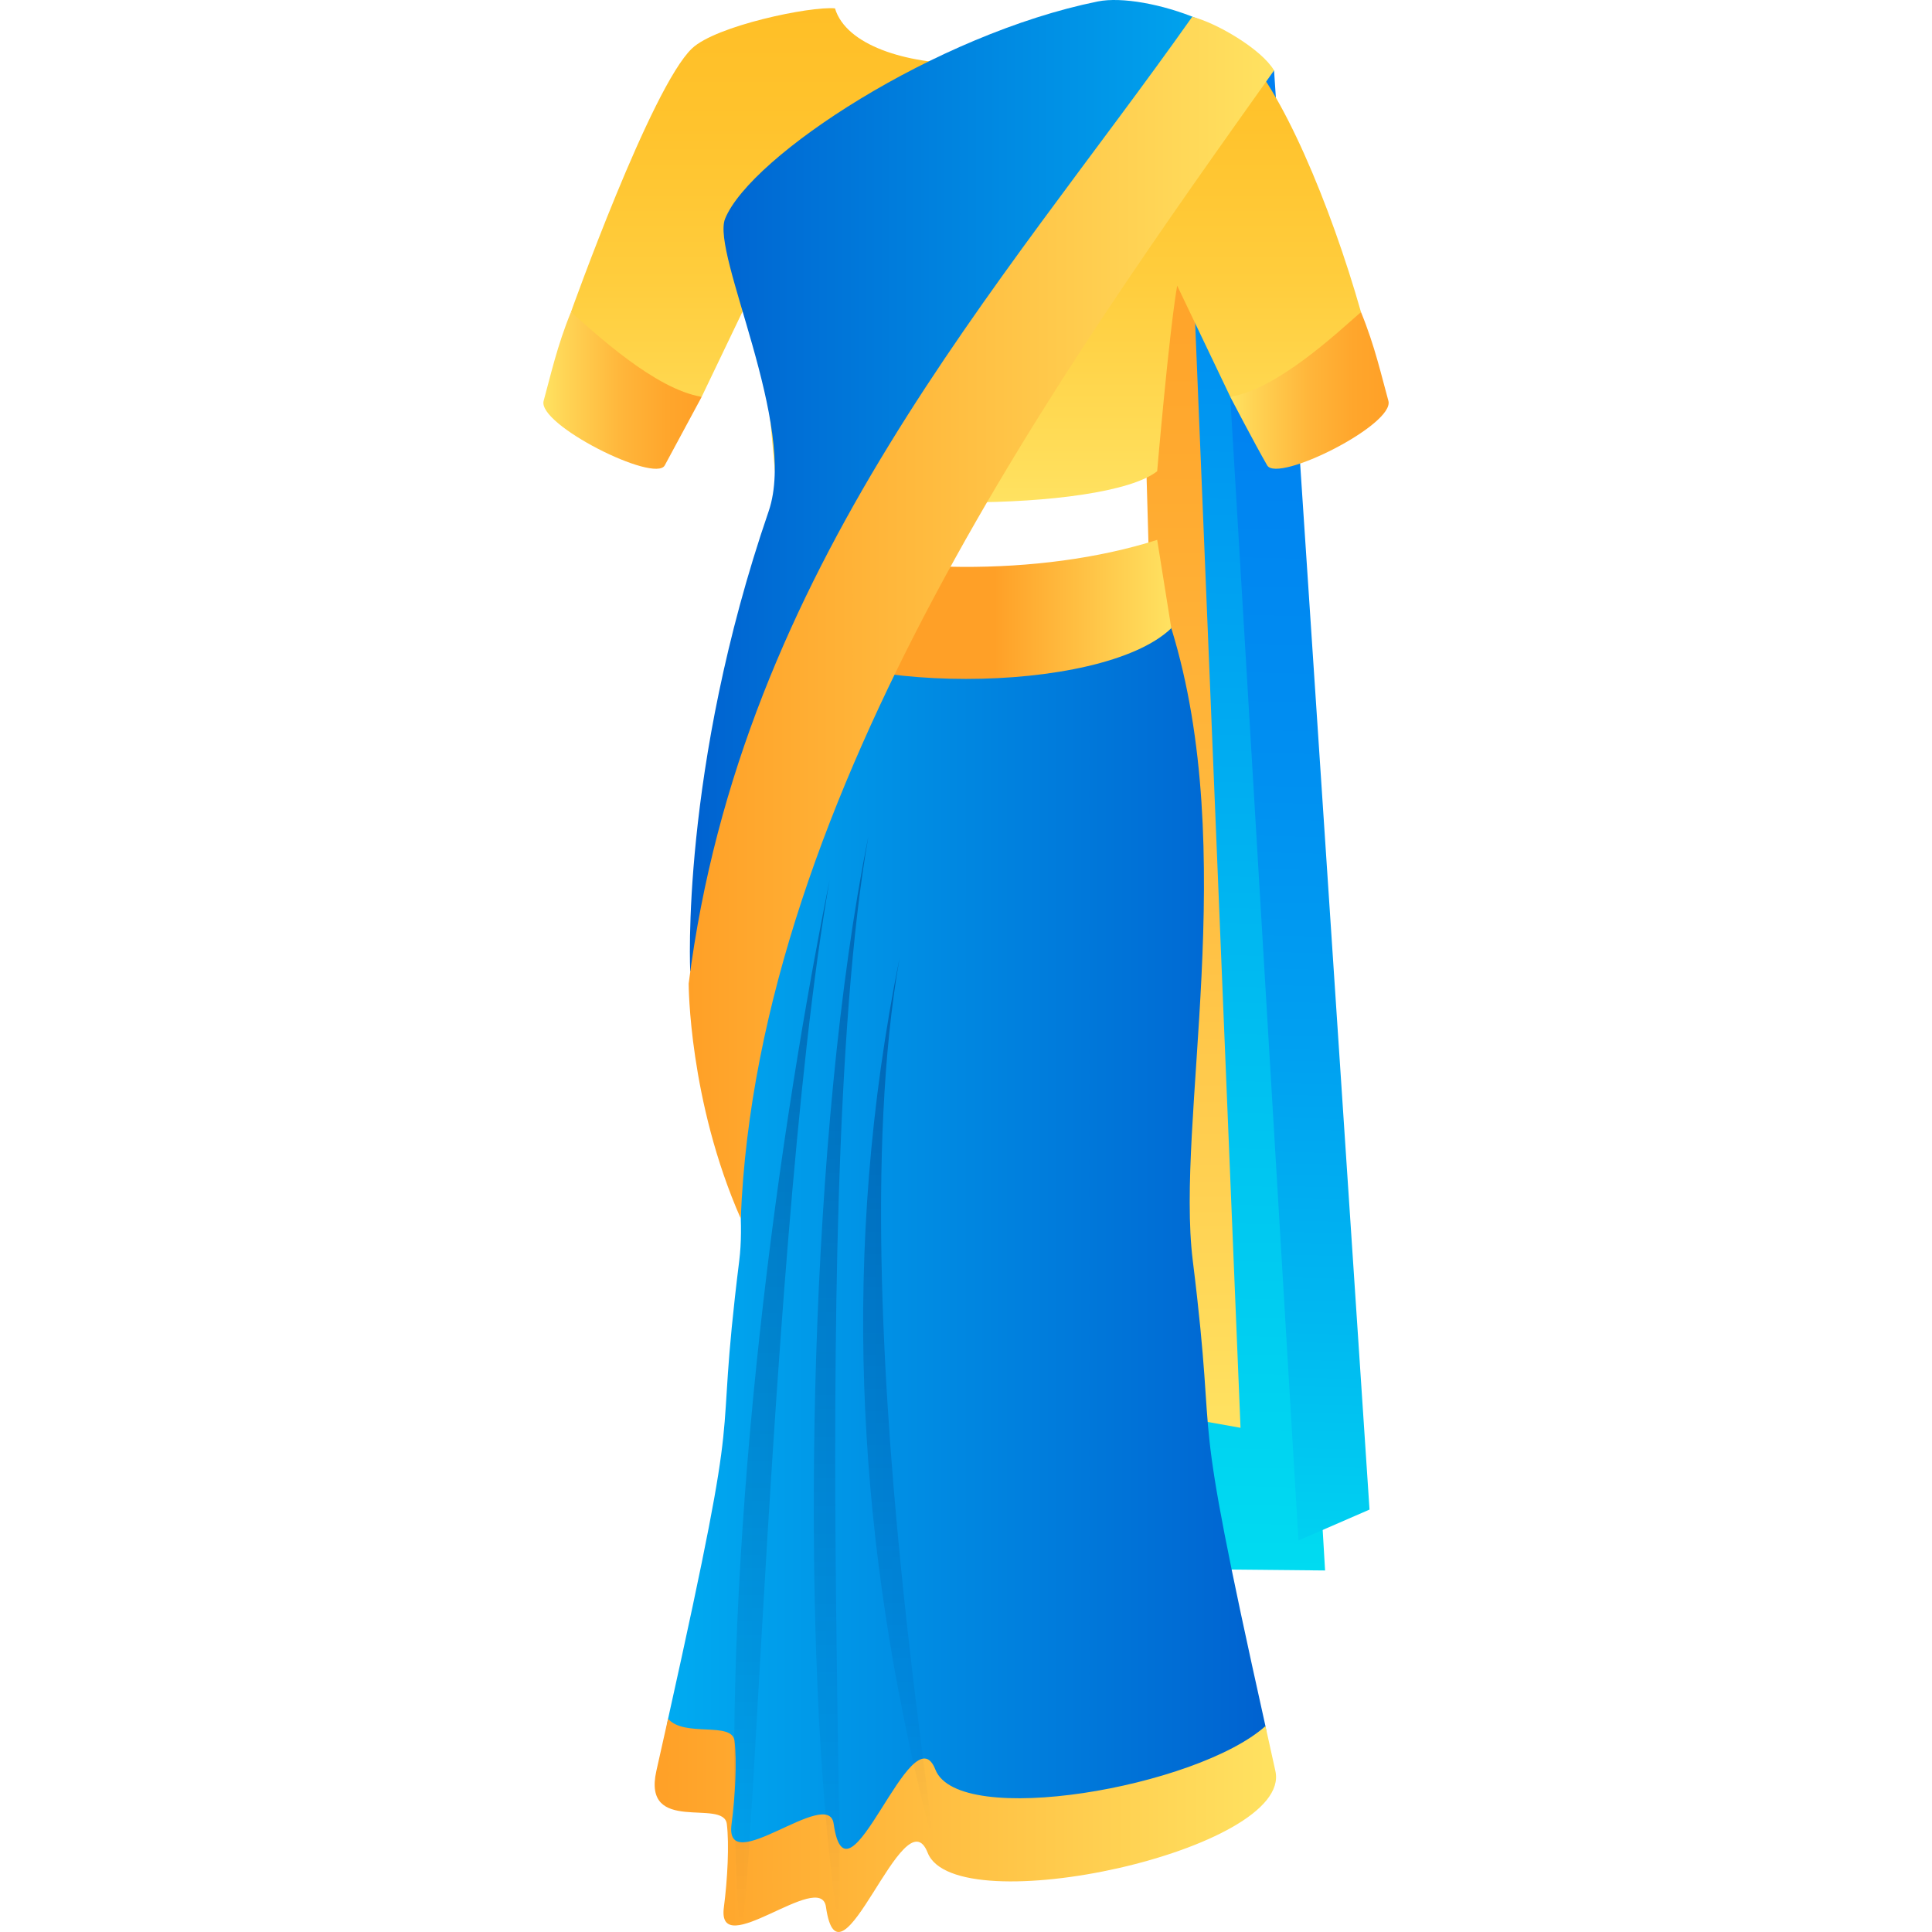 <?xml version="1.0" encoding="utf-8"?>
<!-- Generator: Adobe Illustrator 15.0.0, SVG Export Plug-In . SVG Version: 6.00 Build 0)  -->
<!DOCTYPE svg PUBLIC "-//W3C//DTD SVG 1.1//EN" "http://www.w3.org/Graphics/SVG/1.1/DTD/svg11.dtd">
<svg version="1.1" id="Layer_1" xmlns:x="http://ns.adobe.com/Extensibility/1.0/" xmlns:i="http://ns.adobe.com/AdobeIllustrator/10.0/" xmlns:graph="http://ns.adobe.com/Graphs/1.0/"
	 xmlns="http://www.w3.org/2000/svg" xmlns:xlink="http://www.w3.org/1999/xlink" xmlns:a="http://ns.adobe.com/AdobeSVGViewerExtensions/3.0/"
	 x="0px" y="0px" width="64px" height="64px" viewBox="0 0 64 64" enable-background="new 0 0 64 64" xml:space="preserve">
<linearGradient id="SVGID_1_" gradientUnits="userSpaceOnUse" x1="24.442" y1="50.307" x2="24.962" y2="0.019" gradientTransform="matrix(0.706 0.007 0.007 0.988 23.461 2.147)">
	<stop  offset="0" style="stop-color:#00DBF1"/>
	<stop  offset="0.3" style="stop-color:#00C3F1"/>
	<stop  offset="0.929" style="stop-color:#0087F1"/>
	<stop  offset="1" style="stop-color:#0080F1"/>
	<a:midPointStop  offset="0" style="stop-color:#00DBF1"/>
	<a:midPointStop  offset="0.539" style="stop-color:#00DBF1"/>
	<a:midPointStop  offset="1" style="stop-color:#0080F1"/>
</linearGradient>
<polygon fill="url(#SVGID_1_)" points="40.007,51.986 43.895,52.024 40.947,2.344 38.295,2.344 "/>
<linearGradient id="SVGID_2_" gradientUnits="userSpaceOnUse" x1="39.346" y1="47.298" x2="39.346" y2="2.319">
	<stop  offset="0" style="stop-color:#FFE261"/>
	<stop  offset="0.164" style="stop-color:#FFD253"/>
	<stop  offset="0.491" style="stop-color:#FFB63B"/>
	<stop  offset="0.78" style="stop-color:#FFA62C"/>
	<stop  offset="1" style="stop-color:#FFA027"/>
	<a:midPointStop  offset="0" style="stop-color:#FFE261"/>
	<a:midPointStop  offset="0.351" style="stop-color:#FFE261"/>
	<a:midPointStop  offset="1" style="stop-color:#FFA027"/>
</linearGradient>
<polygon fill="url(#SVGID_2_)" points="38.867,46.901 41.094,47.298 39.248,2.354 37.598,2.318 "/>
<linearGradient id="SVGID_3_" gradientUnits="userSpaceOnUse" x1="26.779" y1="49.287" x2="27.289" y2="-7.855706e-004" gradientTransform="matrix(0.706 0.007 0.007 0.988 23.461 2.147)">
	<stop  offset="0" style="stop-color:#00D1F1"/>
	<stop  offset="0.144" style="stop-color:#00B9F1"/>
	<stop  offset="0.338" style="stop-color:#00A0F1"/>
	<stop  offset="0.541" style="stop-color:#008EF1"/>
	<stop  offset="0.756" style="stop-color:#0083F1"/>
	<stop  offset="1" style="stop-color:#0080F1"/>
	<a:midPointStop  offset="0" style="stop-color:#00D1F1"/>
	<a:midPointStop  offset="0.267" style="stop-color:#00D1F1"/>
	<a:midPointStop  offset="1" style="stop-color:#0080F1"/>
</linearGradient>
<polygon fill="url(#SVGID_3_)" points="43.013,51.03 45.367,50.007 42.205,2.333 40.108,2.333 "/>
<linearGradient id="SVGID_4_" gradientUnits="userSpaceOnUse" x1="22.067" y1="41.672" x2="41.942" y2="41.672">
	<stop  offset="0" style="stop-color:#00ABF1"/>
	<stop  offset="0.15" style="stop-color:#00A0EC"/>
	<stop  offset="1" style="stop-color:#0062D0"/>
	<a:midPointStop  offset="0" style="stop-color:#00ABF1"/>
	<a:midPointStop  offset="0.485" style="stop-color:#00ABF1"/>
	<a:midPointStop  offset="1" style="stop-color:#0062D0"/>
</linearGradient>
<path fill="url(#SVGID_4_)" d="M41.92,57.179c-2.619-11.766-1.521-8.272-2.408-15.422c-0.575-4.611,1.583-13.529-0.711-20.947
	c-0.336-1.091-13.018-0.981-13.601,0c-4.192,7-0.137,16.337-0.711,20.947c-0.889,7.147,0.258,3.413-2.358,15.179
	c-0.472,2.126,1.87,2.12,1.975,2.985c0.08,0.662,0.148,1.906,0.023,2.855c-0.244,1.843,3.058-1.775,3.234-0.52
	c0.448,3.146,2.659-3.527,3.44-1.533C31.724,63.078,42.5,59.791,41.92,57.179z"/>
<linearGradient id="SVGID_5_" gradientUnits="userSpaceOnUse" x1="21.687" y1="60.468" x2="42.272" y2="60.468">
	<stop  offset="0" style="stop-color:#FFA027"/>
	<stop  offset="1" style="stop-color:#FFE261"/>
	<a:midPointStop  offset="0" style="stop-color:#FFA027"/>
	<a:midPointStop  offset="0.5" style="stop-color:#FFA027"/>
	<a:midPointStop  offset="1" style="stop-color:#FFE261"/>
</linearGradient>
<path fill="url(#SVGID_5_)" d="M41.92,57.179c-2.268,2.028-10.164,3.404-10.934,1.441c-0.78-1.994-2.925,4.939-3.37,1.794
	c-0.177-1.259-3.627,1.858-3.383,0.017c0.125-0.951,0.179-2.1,0.099-2.763c-0.079-0.657-1.658-0.104-2.202-0.732
	c-0.127,0.567-0.254,1.137-0.388,1.731c-0.472,2.125,2.229,0.893,2.335,1.755c0.081,0.663,0.026,1.813-0.098,2.763
	c-0.245,1.843,3.204-1.272,3.382-0.017c0.447,3.146,2.589-3.788,3.369-1.794c0.922,2.354,12.103-0.093,11.519-2.707
	C42.136,58.155,42.028,57.668,41.92,57.179z"/>
<linearGradient id="SVGID_6_" gradientUnits="userSpaceOnUse" x1="25.9" y1="63.718" x2="25.9" y2="29.162">
	<stop  offset="0" style="stop-color:#000042;stop-opacity:0"/>
	<stop  offset="1" style="stop-color:#000042;stop-opacity:0.61"/>
	<a:midPointStop  offset="0" style="stop-color:#000042;stop-opacity:0"/>
	<a:midPointStop  offset="0.473" style="stop-color:#000042;stop-opacity:0"/>
	<a:midPointStop  offset="1" style="stop-color:#000042;stop-opacity:0.61"/>
</linearGradient>
<path opacity="0.5" fill="url(#SVGID_6_)" d="M27.48,29.161c-1.952,9.703-3.479,22.343-3.104,32.5
	C24.755,71.815,25.275,41.72,27.48,29.161z"/>
<linearGradient id="SVGID_7_" gradientUnits="userSpaceOnUse" x1="27.861" y1="63.453" x2="27.861" y2="27.713">
	<stop  offset="0" style="stop-color:#000042;stop-opacity:0"/>
	<stop  offset="1" style="stop-color:#000042;stop-opacity:0.61"/>
	<a:midPointStop  offset="0" style="stop-color:#000042;stop-opacity:0"/>
	<a:midPointStop  offset="0.473" style="stop-color:#000042;stop-opacity:0"/>
	<a:midPointStop  offset="1" style="stop-color:#000042;stop-opacity:0.61"/>
</linearGradient>
<path opacity="0.5" fill="url(#SVGID_7_)" d="M28.765,27.713c-1.956,9.704-2.224,24.926-1.287,33.765
	C28.547,71.579,26.56,40.272,28.765,27.713z"/>
<linearGradient id="SVGID_8_" gradientUnits="userSpaceOnUse" x1="29.727" y1="60.724" x2="29.727" y2="31.753">
	<stop  offset="0" style="stop-color:#000042;stop-opacity:0"/>
	<stop  offset="1" style="stop-color:#000042;stop-opacity:0.61"/>
	<a:midPointStop  offset="0" style="stop-color:#000042;stop-opacity:0"/>
	<a:midPointStop  offset="0.473" style="stop-color:#000042;stop-opacity:0"/>
	<a:midPointStop  offset="1" style="stop-color:#000042;stop-opacity:0.61"/>
</linearGradient>
<path opacity="0.5" fill="url(#SVGID_8_)" d="M29.796,31.753c-1.955,9.701-1.379,18.877,0.658,27.505
	C32.203,66.651,27.593,44.313,29.796,31.753z"/>
<linearGradient id="SVGID_9_" gradientUnits="userSpaceOnUse" x1="25.2" y1="20.186" x2="38.801" y2="20.186">
	<stop  offset="0.57" style="stop-color:#FFA027"/>
	<stop  offset="1" style="stop-color:#FFE261"/>
	<a:midPointStop  offset="0.57" style="stop-color:#FFA027"/>
	<a:midPointStop  offset="0.5" style="stop-color:#FFA027"/>
	<a:midPointStop  offset="1" style="stop-color:#FFE261"/>
</linearGradient>
<path fill="url(#SVGID_9_)" d="M38.801,20.81c-2.33,2.24-11.272,2.24-13.601,0l0.469-2.926c3.565,1.142,8.755,1.244,12.664,0
	L38.801,20.81z"/>
<linearGradient id="SVGID_10_" gradientUnits="userSpaceOnUse" x1="32" y1="16.641" x2="32" y2="0.271">
	<stop  offset="0" style="stop-color:#FFE261"/>
	<stop  offset="0.093" style="stop-color:#FFDD59"/>
	<stop  offset="0.448" style="stop-color:#FFCD3D"/>
	<stop  offset="0.762" style="stop-color:#FFC32D"/>
	<stop  offset="1" style="stop-color:#FFBF27"/>
	<a:midPointStop  offset="0" style="stop-color:#FFE261"/>
	<a:midPointStop  offset="0.351" style="stop-color:#FFE261"/>
	<a:midPointStop  offset="1" style="stop-color:#FFBF27"/>
</linearGradient>
<path fill="url(#SVGID_10_)" d="M45.084,10.337c-1.014-3.569-2.65-7.45-4.008-8.733c-0.789-0.75-3.918-1.404-4.738-1.327
	c-0.734,2.448-7.944,2.448-8.678,0C26.84,0.2,23.711,0.854,22.924,1.604c-1.354,1.283-4.01,8.733-4.01,8.733
	c2.264,3.041,4.33,2.807,4.33,2.807l1.765-3.683c0.27,1.609,0.66,6.149,0.66,6.149c1.737,1.366,10.908,1.383,12.664,0
	c0,0,0.387-4.541,0.662-6.149l1.76,3.683C40.754,13.144,42.738,13.711,45.084,10.337z"/>
<linearGradient id="SVGID_11_" gradientUnits="userSpaceOnUse" x1="22.853" y1="16.096" x2="41.785" y2="16.096">
	<stop  offset="0" style="stop-color:#0062D0"/>
	<stop  offset="0.85" style="stop-color:#00A0EC"/>
	<stop  offset="1" style="stop-color:#00ABF1"/>
	<a:midPointStop  offset="0" style="stop-color:#0062D0"/>
	<a:midPointStop  offset="0.515" style="stop-color:#0062D0"/>
	<a:midPointStop  offset="1" style="stop-color:#00ABF1"/>
</linearGradient>
<path fill="url(#SVGID_11_)" d="M41.785,2.604c-6.89,9.704-18.92,29.586-18.92,29.586s-0.341-6.697,2.597-15.252
	c0.979-2.848-1.916-8.542-1.441-9.696c0.854-2.079,6.977-6.106,12.346-7.194C37.945-0.271,41.787,1.042,41.785,2.604z"/>
<linearGradient id="SVGID_12_" gradientUnits="userSpaceOnUse" x1="22.813" y1="20.462" x2="42.205" y2="20.462">
	<stop  offset="0" style="stop-color:#FFA027"/>
	<stop  offset="1" style="stop-color:#FFE261"/>
	<a:midPointStop  offset="0" style="stop-color:#FFA027"/>
	<a:midPointStop  offset="0.5" style="stop-color:#FFA027"/>
	<a:midPointStop  offset="1" style="stop-color:#FFE261"/>
</linearGradient>
<path fill="url(#SVGID_12_)" d="M42.205,2.333c-0.42-0.712-1.922-1.583-2.711-1.777C33.221,9.446,24.56,18.789,22.813,32.583
	c0,0,0,3.867,1.726,7.785C25.088,26.222,35.314,12.036,42.205,2.333z"/>
<linearGradient id="SVGID_13_" gradientUnits="userSpaceOnUse" x1="18" y1="12.933" x2="23.244" y2="12.933">
	<stop  offset="0" style="stop-color:#FFE261"/>
	<stop  offset="0.164" style="stop-color:#FFD253"/>
	<stop  offset="0.491" style="stop-color:#FFB63B"/>
	<stop  offset="0.78" style="stop-color:#FFA62C"/>
	<stop  offset="1" style="stop-color:#FFA027"/>
	<a:midPointStop  offset="0" style="stop-color:#FFE261"/>
	<a:midPointStop  offset="0.351" style="stop-color:#FFE261"/>
	<a:midPointStop  offset="1" style="stop-color:#FFA027"/>
</linearGradient>
<path fill="url(#SVGID_13_)" d="M18.914,10.337c-0.461,1.121-0.684,2.145-0.905,2.941c-0.221,0.786,3.687,2.739,4.012,2.138
	c0.276-0.511,1.224-2.271,1.224-2.271C21.696,12.896,19.707,11.031,18.914,10.337z"/>
<linearGradient id="SVGID_14_" gradientUnits="userSpaceOnUse" x1="40.754" y1="12.932" x2="46.001" y2="12.932">
	<stop  offset="0" style="stop-color:#FFE261"/>
	<stop  offset="0.164" style="stop-color:#FFD253"/>
	<stop  offset="0.491" style="stop-color:#FFB63B"/>
	<stop  offset="0.78" style="stop-color:#FFA62C"/>
	<stop  offset="1" style="stop-color:#FFA027"/>
	<a:midPointStop  offset="0" style="stop-color:#FFE261"/>
	<a:midPointStop  offset="0.351" style="stop-color:#FFE261"/>
	<a:midPointStop  offset="1" style="stop-color:#FFA027"/>
</linearGradient>
<path fill="url(#SVGID_14_)" d="M45.084,10.337c0.461,1.121,0.686,2.145,0.908,2.941c0.219,0.786-3.669,2.735-4.015,2.138
	c-0.386-0.667-1.224-2.271-1.224-2.271C42.305,12.896,44.291,11.031,45.084,10.337z"/>
</svg>
